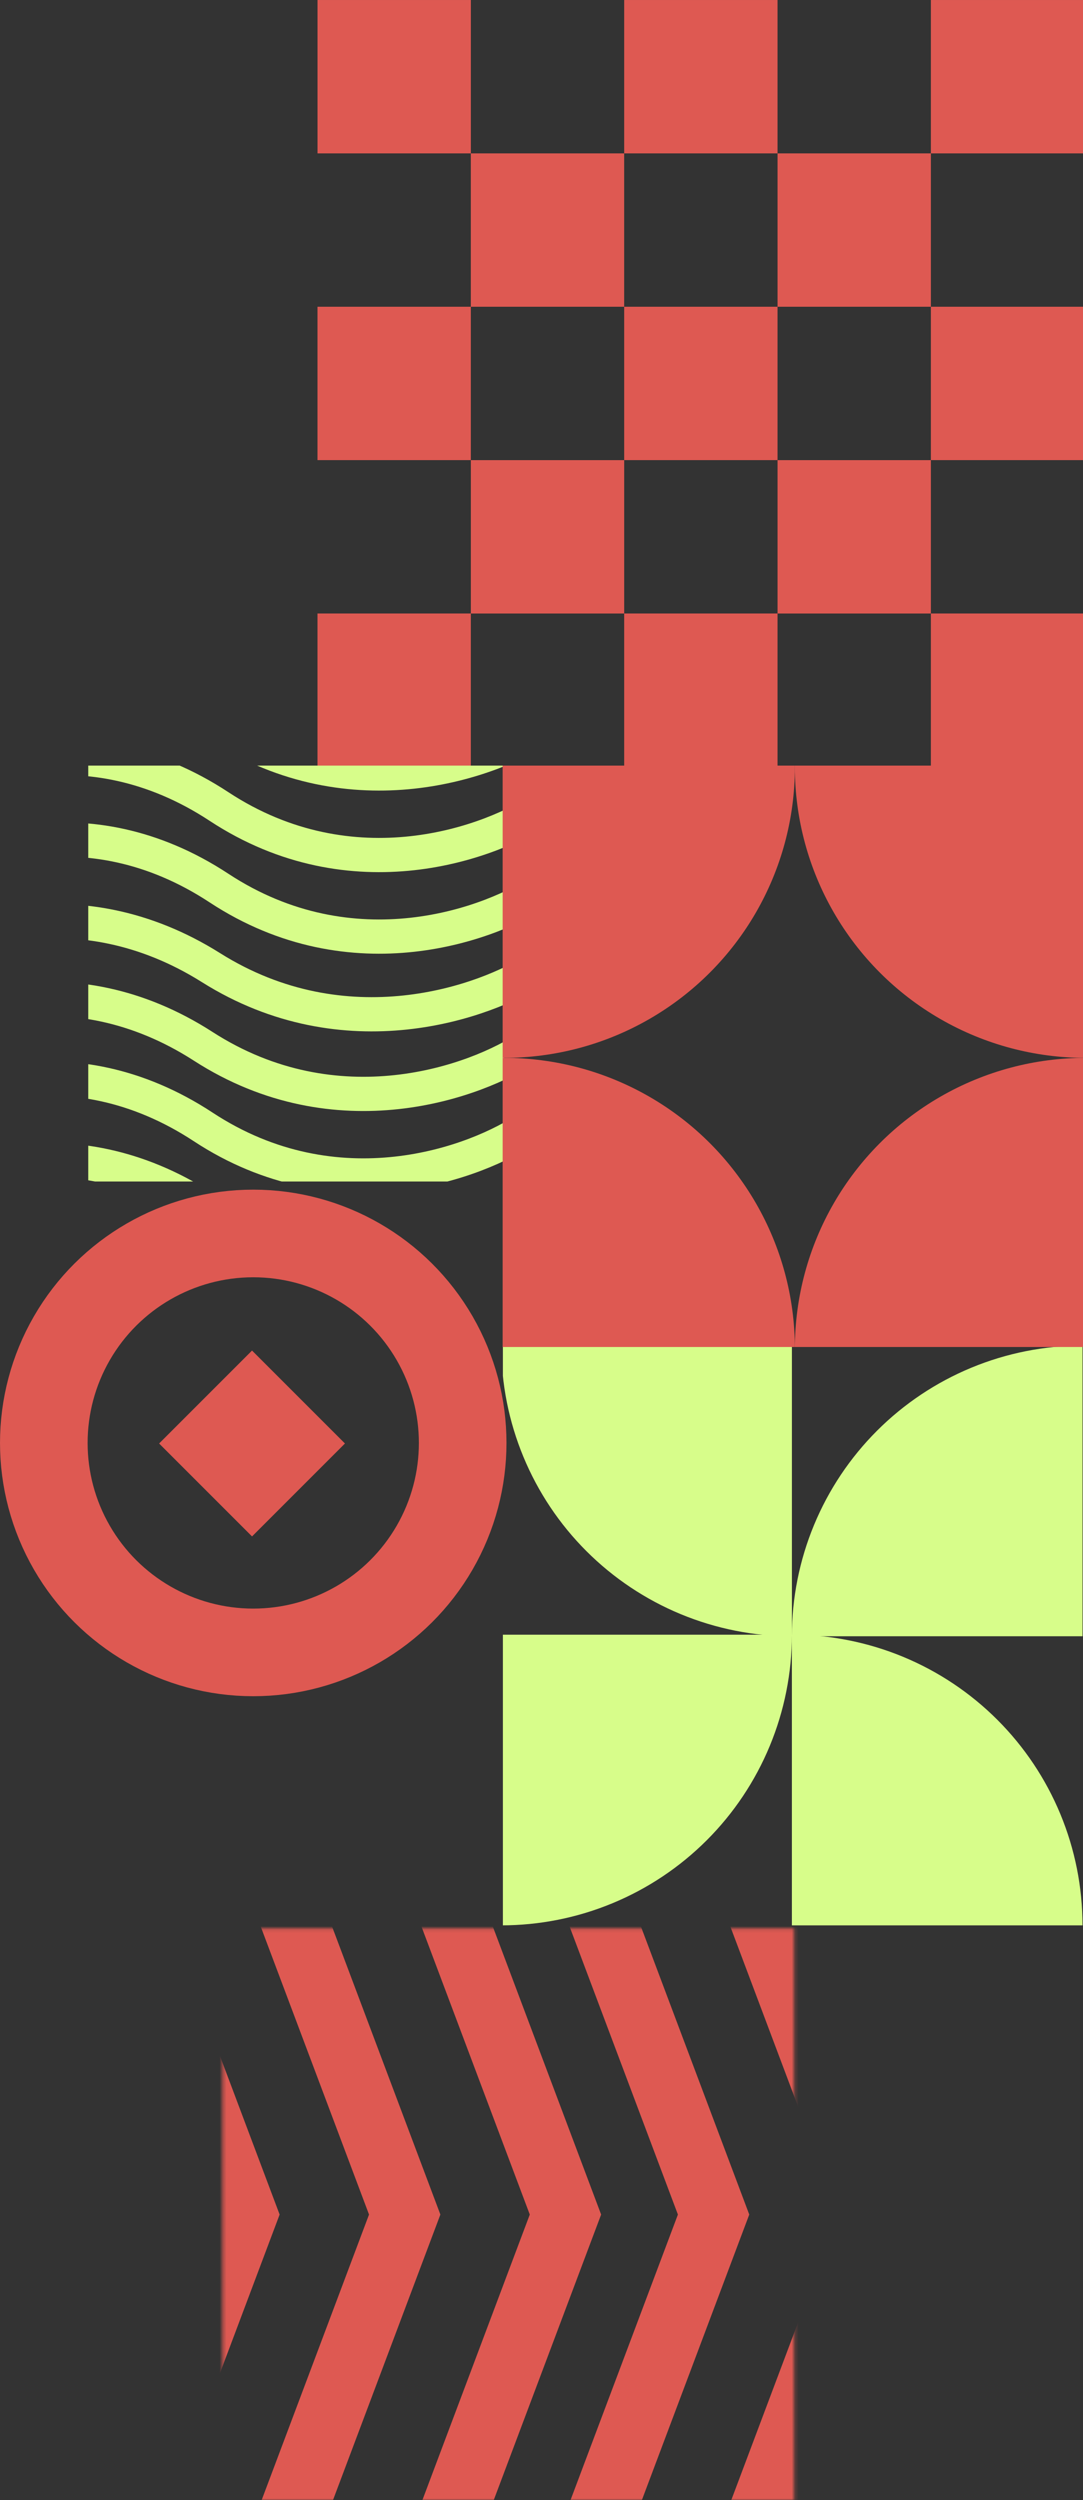 <svg width="318" height="734" viewBox="0 0 318 734" fill="none" xmlns="http://www.w3.org/2000/svg">
<rect x="0" y="0" width="318" height="734" fill="#333333" stroke="none"/>
<rect x="318.359" y="0.004" width="45.026" height="45.026" transform="rotate(90 318.359 0.004)" fill="#DE5952"/>
<rect x="318.359" y="180.106" width="45.026" height="45.026" transform="rotate(90 318.359 180.106)" fill="#DE5952"/>
<rect x="318.359" y="90.053" width="45.026" height="45.026" transform="rotate(90 318.359 90.053)" fill="#DE5952"/>
<rect x="273.336" y="45.03" width="45.026" height="45.026" transform="rotate(90 273.336 45.03)" fill="#DE5952"/>
<rect x="273.336" y="135.087" width="45.026" height="45.026" transform="rotate(90 273.336 135.087)" fill="#DE5952"/>
<rect x="228.305" y="0.004" width="45.026" height="45.026" transform="rotate(90 228.305 0.004)" fill="#DE5952"/>
<rect x="228.305" y="180.106" width="45.026" height="45.026" transform="rotate(90 228.305 180.106)" fill="#DE5952"/>
<rect x="228.305" y="90.053" width="45.026" height="45.026" transform="rotate(90 228.305 90.053)" fill="#DE5952"/>
<rect x="183.273" y="45.03" width="45.026" height="45.026" transform="rotate(90 183.273 45.03)" fill="#DE5952"/>
<rect x="183.281" y="135.087" width="45.026" height="45.026" transform="rotate(90 183.281 135.087)" fill="#DE5952"/>
<rect x="138.258" y="0.004" width="45.026" height="45.026" transform="rotate(90 138.258 0.004)" fill="#DE5952"/>
<rect x="138.25" y="180.106" width="45.026" height="45.026" transform="rotate(90 138.25 180.106)" fill="#DE5952"/>
<rect x="138.25" y="90.053" width="45.026" height="45.026" transform="rotate(90 138.25 90.053)" fill="#DE5952"/>
<g clip-path="url(#clip0_508_213)">
<path d="M147.194 395.037C147.194 406.243 149.401 417.339 153.69 427.692C157.978 438.045 164.264 447.452 172.187 455.376C180.111 463.3 189.518 469.585 199.871 473.874C210.224 478.162 221.321 480.369 232.527 480.369L232.527 395.037L147.194 395.037Z" fill="#D7FD8A"/>
<path d="M317.856 395.037C306.65 395.037 295.554 397.244 285.201 401.533C274.848 405.821 265.441 412.107 257.517 420.03C249.593 427.954 243.307 437.361 239.019 447.714C234.731 458.067 232.523 469.164 232.523 480.37L317.856 480.37L317.856 395.037Z" fill="#D7FD8A"/>
<path d="M317.853 565.241C317.853 554.035 315.646 542.939 311.357 532.586C307.069 522.233 300.783 512.826 292.859 504.902C284.936 496.978 275.529 490.692 265.176 486.404C254.823 482.116 243.726 479.909 232.52 479.909L232.52 565.241L317.853 565.241Z" fill="#D7FD8A"/>
<path d="M147.191 565.241C158.397 565.241 169.493 563.034 179.846 558.745C190.199 554.457 199.606 548.171 207.53 540.248C215.454 532.324 221.739 522.917 226.028 512.564C230.316 502.211 232.523 491.114 232.523 479.908L147.191 479.908L147.191 565.241Z" fill="#D7FD8A"/>
</g>
<circle cx="74.361" cy="423.613" r="61.496" transform="rotate(90 74.361 423.613)" stroke="#DE5952" stroke-width="25.724"/>
<rect x="101.289" y="423.776" width="38.586" height="38.586" transform="rotate(135 101.289 423.776)" fill="#DE5952"/>
<g clip-path="url(#clip1_508_213)">
<path d="M-26.242 260.713C-12.425 249.957 25.026 234.898 64.298 260.713C103.57 286.528 144.511 271.469 160.073 260.713" stroke="#D7FD8A" stroke-width="10.05" stroke-linecap="round" stroke-linejoin="round"/>
<path d="M-26.242 236.766C-12.425 226.01 25.026 210.951 64.298 236.766C103.57 262.581 144.511 247.522 160.073 236.766" stroke="#D7FD8A" stroke-width="10.05" stroke-linecap="round" stroke-linejoin="round"/>
<path d="M-26.242 213.105C-12.425 202.564 25.026 187.806 64.298 213.105C103.57 238.403 144.511 223.646 160.073 213.105" stroke="#D7FD8A" stroke-width="10.05" stroke-linecap="round" stroke-linejoin="round"/>
<path d="M-28.891 284.087C-15.025 273.761 22.56 259.305 61.971 284.087C101.382 308.869 142.468 294.413 158.085 284.087" stroke="#D7FD8A" stroke-width="10.05" stroke-linecap="round" stroke-linejoin="round"/>
<path d="M-30.867 307.179C-17.05 296.638 20.401 281.881 59.673 307.179C98.945 332.477 139.886 317.72 155.448 307.179" stroke="#D7FD8A" stroke-width="10.05" stroke-linecap="round" stroke-linejoin="round"/>
<path d="M-30.867 330.841C-17.05 320.084 20.401 305.026 59.673 330.841C98.945 356.655 139.886 341.597 155.448 330.841" stroke="#D7FD8A" stroke-width="10.05" stroke-linecap="round" stroke-linejoin="round"/>
<path d="M-30.867 354.5C-17.05 343.959 20.401 329.202 59.673 354.5C98.945 379.799 139.886 365.041 155.448 354.5" stroke="#D7FD8A" stroke-width="10.05" stroke-linecap="round" stroke-linejoin="round"/>
</g>
<g clip-path="url(#clip2_508_213)">
<circle cx="318.741" cy="225.225" r="85.342" fill="#DE5952"/>
<circle cx="318.741" cy="395.909" r="85.342" fill="#DE5952"/>
<circle cx="148.053" cy="225.225" r="85.342" fill="#DE5952"/>
<circle cx="148.053" cy="395.909" r="85.342" fill="#DE5952"/>
</g>
<mask id="mask0_508_213" style="mask-type:alpha" maskUnits="userSpaceOnUse" x="65" y="566" width="169" height="169">
<rect x="233.211" y="566.133" width="167.868" height="167.868" transform="rotate(90 233.211 566.133)" fill="#E93223"/>
</mask>
<g mask="url(#mask0_508_213)">
<path d="M176.149 561.405L209.527 650.143L176.149 738.882M223.351 561.405L256.729 650.143L223.351 738.882M270.552 561.405L303.931 650.143L270.552 738.882M317.754 561.405L351.133 650.143L317.754 738.882M-8.95 561.405L24.428 650.143L-8.95 738.882M38.252 561.405L71.63 650.143L38.252 738.882M85.454 561.405L118.832 650.143L85.454 738.882M132.656 561.405L166.034 650.143L132.656 738.882" stroke="#DE5952" stroke-width="19.608"/>
</g>
<defs>
<clipPath id="clip0_508_213">
<rect width="170.665" height="170.665" fill="white" transform="translate(147.664 394.576)"/>
</clipPath>
<clipPath id="clip1_508_213">
<rect width="122.101" height="122.101" fill="white" transform="translate(25.914 224.763)"/>
</clipPath>
<clipPath id="clip2_508_213">
<rect width="170.685" height="170.685" fill="white" transform="translate(147.594 224.763)"/>
</clipPath>
</defs>
</svg>
